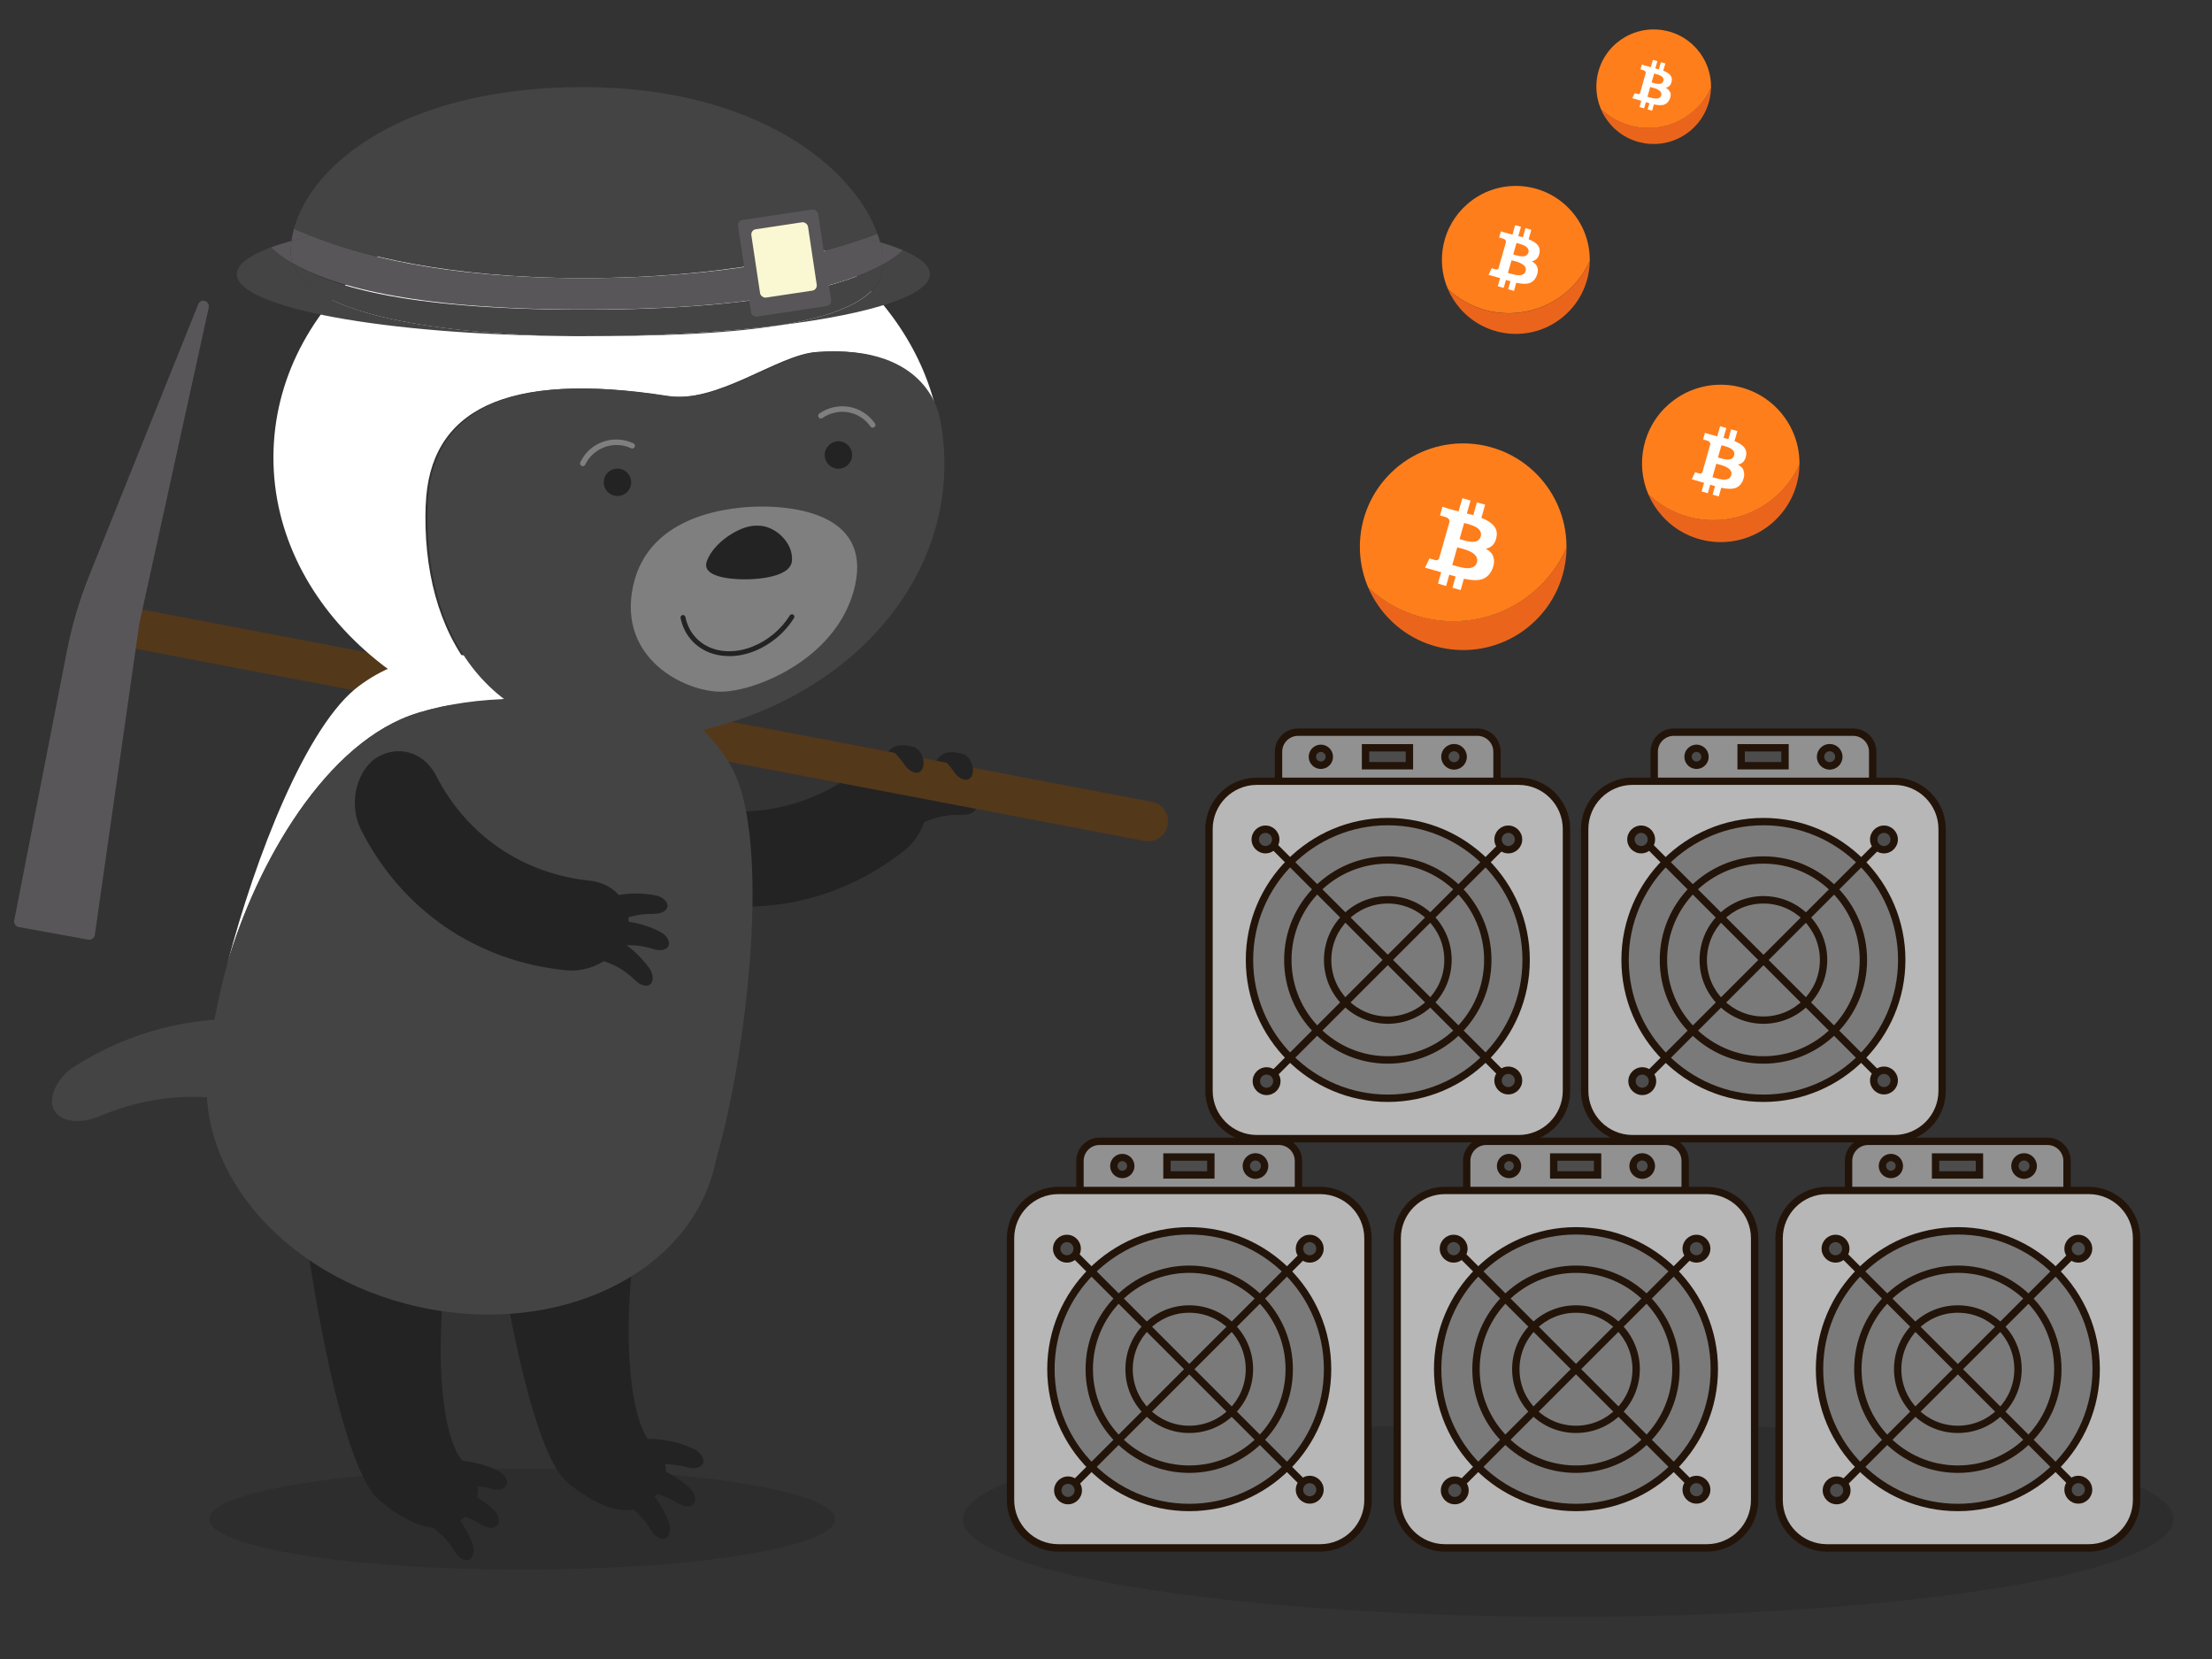 <?xml version="1.0" encoding="UTF-8"?>
<svg id="Layer_1" data-name="Layer 1" xmlns="http://www.w3.org/2000/svg" width="300" height="225" viewBox="0 0 300 225">
  <rect x="0" y="0" width="300" height="225" fill="#333333" stroke="none"/>
  <defs>
    <style>
      .cls-1 {
        fill: #b7b7b7;
      }

      .cls-2 {
        fill: #fff;
      }

      .cls-3 {
        fill: #4c4c4c;
      }

      .cls-4 {
        fill: #23140a;
      }

      .cls-5 {
        isolation: isolate;
        opacity: .35;
      }

      .cls-6 {
        fill: #232323;
      }

      .cls-7 {
        fill: #ff7e1c;
      }

      .cls-8 {
        fill: #444;
      }

      .cls-9 {
        fill: #faf8d3;
      }

      .cls-10 {
        fill: #ea651b;
      }

      .cls-11 {
        fill: #54381a;
      }

      .cls-12 {
        fill: #7a7a7a;
      }

      .cls-13 {
        fill: #7f7f7f;
      }

      .cls-14 {
        fill: #919191;
      }

      .cls-15 {
        fill: #595659;
      }
    </style>
  </defs>
  <g>
    <path class="cls-6" d="m129.07,106.97c3.19,0,3.2-4.96,0-4.96s-3.2,4.96,0,4.96h0Z"/>
    <path class="cls-6" d="m122.38,106.02c3.19,0,3.2-4.96,0-4.96s-3.2,4.96,0,4.96h0Z"/>
    <path class="cls-6" d="m91.56,108.55c-2.91-.97-6.11.2-7.24,3.37-1.13,3.15,1.14,7.67,5.2,9.06,11.53,3.96,23.54,1.92,33.12-5.62,3.37-2.65,4.03-7.67,1.93-10.26-2.11-2.62-5.52-2.67-7.95-.79-7.25,5.7-16.33,7.24-25.06,4.25Z"/>
    <path class="cls-6" d="m129.35,105.4c.8-.37,1.42-1.09,1.28-1.74-.13-.65-1.17-1.06-2.26-.76-2.95.81-5.63,2.56-7.6,5.05-.73.93-.29,2.16.81,2.63,1.11.47,2.22.26,2.61-.44,1.11-2.01,2.89-3.7,5.15-4.74Z"/>
    <path class="cls-6" d="m130.5,110.51c.88.04,1.76-.33,1.93-.96.17-.63-.56-1.47-1.67-1.7-3-.62-6.18-.29-9.06,1.04-1.07.49-1.24,1.78-.47,2.71.77.93,1.85,1.25,2.52.8,1.9-1.29,4.25-1.99,6.74-1.88Z"/>
    <g>
      <path class="cls-11" d="m158.38,111.88h0c-.27,1.47-1.69,2.45-3.16,2.17L13.72,87.1c-1.45-.28-2.41-1.67-2.15-3.13h0c.27-1.47,1.69-2.45,3.16-2.17l141.5,26.95c1.45.28,2.41,1.67,2.15,3.13Z"/>
      <path class="cls-15" d="m28.32,41.68l-9.43,42.93-6.03,42.18c-.06.43-.47.72-.9.65l-9.41-1.71c-.42-.08-.7-.48-.62-.9l7.16-36.61c.68-3.46,1.68-6.84,2.99-10.11l14.81-36.86c.13-.33.47-.52.82-.45h0c.41.08.68.48.59.89Z"/>
    </g>
    <g class="cls-5">
      <ellipse class="cls-6" cx="70.82" cy="206.04" rx="42.44" ry="6.85"/>
    </g>
    <g class="cls-5">
      <ellipse class="cls-6" cx="212.69" cy="206.04" rx="82.11" ry="13.25"/>
    </g>
    <path class="cls-6" d="m40.08,157.48c.17,1.39,4.76,40.57,11.44,46.06,6.67,5.49,10.18,3.64,11.53,2.18,1.42-1.53,3.21-4.28-.11-7.38-2.67-2.49-4.55-13.53-1.88-30.76l-20.98-10.11Z"/>
    <path class="cls-6" d="m65.57,155.04c.18,1.39,4.76,40.57,11.44,46.06,6.68,5.49,10.18,3.64,11.54,2.18,1.42-1.53,3.21-4.28-.11-7.38-2.67-2.49-4.55-13.53-1.88-30.76l-20.98-10.11Z"/>
    <path class="cls-2" d="m56.76,96.66c8.45-2.53,18.49-2.69,36.28.48-3.81-2.7-9.2-4.74-17.34-6.52h-.01c-13.94-3.05-20.9-2.08-26.96,2.38-7.15,5.27-14.12,23.28-17.88,37.67,3.91-13.42,13.37-30.23,25.91-34Z"/>
    <path class="cls-8" d="m30.85,130.66c-.57,1.97-1.02,3.87-1.35,5.64.39-1.78.84-3.68,1.35-5.64Z"/>
    <path class="cls-8" d="m13.54,151.38c-2.3.98-4.98.91-6.07-.6-1.09-1.49-.01-4.46,2.68-6.17,7.29-4.66,16.03-6.96,24.97-6.35,3.33.23,5.07,3.47,3.96,6.67-1.11,3.22-3.65,5.15-5.85,4.64-6.31-1.49-13.23-.97-19.69,1.81Z"/>
    <path class="cls-2" d="m57.74,68.5c.47-12.88,10.77-18.22,32.62-14.79,6.94,1.09,15.02-5.57,20.29-5.96,15.16-1.12,16.5,8.89,16.5,8.89h.03c-3.5-17.55-21.45-31.3-43.51-32.02-25.04-.81-45.89,15.49-46.57,36.39-.68,20.91,19.07,38.52,44.11,39.33,2.18.07,4.33,0,6.44-.18v-.03c-22.1.82-30.55-14.54-29.92-31.63Z"/>
    <path class="cls-8" d="m128.07,63.94c.08-2.49-.14-4.93-.61-7.3h-.03s-1.35-10.02-16.51-8.9c-5.27.39-13.35,7.05-20.29,5.96-21.86-3.42-32.15,1.91-32.62,14.79-.62,17.1,7.83,32.45,29.93,31.63v.03c22.08-1.9,39.51-17.13,40.13-36.21Z"/>
    <path class="cls-13" d="m97.79,93.81c-4.81.03-14.05-4.41-11.93-14.32,2.12-9.9,13.56-10.77,17.35-10.79,3.79-.02,14.9.69,12.78,10.59-2.13,9.91-13.39,14.49-18.2,14.52Z"/>
    <path class="cls-6" d="m102.89,71.3c2.09-.01,4.71,2.17,4.52,4.75-.19,2.58-6.22,2.52-6.22,2.52h-.18s-6.07.13-5.15-2.45c.92-2.58,4.48-4.81,6.57-4.82h.45Z"/>
    <path class="cls-6" d="m98.88,88.98c-1.1,0-2.13-.22-3.05-.64-.93-.44-1.7-1.05-2.3-1.82-.6-.77-1.02-1.68-1.23-2.7-.04-.18.08-.36.26-.4.18-.04.36.08.4.26.19.92.56,1.74,1.1,2.43.54.69,1.23,1.24,2.06,1.63.85.39,1.81.6,2.83.58,1.04,0,2.1-.22,3.14-.64,1.01-.4,1.96-.97,2.83-1.7.87-.73,1.61-1.57,2.2-2.51.1-.16.31-.2.46-.11.16.1.2.31.11.46-.63,1-1.41,1.9-2.34,2.67-.92.77-1.93,1.38-3.01,1.81-1.12.45-2.26.68-3.38.69-.02,0-.04,0-.07,0Z"/>
    <circle class="cls-6" cx="83.74" cy="65.41" r="1.86"/>
    <circle class="cls-6" cx="113.71" cy="61.71" r="1.86"/>
    <path class="cls-13" d="m79.04,63.22c-.05,0-.11-.01-.16-.04-.19-.09-.26-.31-.18-.49.3-.63.72-1.19,1.23-1.67.51-.47,1.11-.84,1.77-1.08.68-.25,1.39-.36,2.12-.33.73.03,1.43.21,2.09.52.19.09.26.31.18.49s-.31.26-.49.18c-.56-.27-1.17-.42-1.8-.44-.63-.03-1.24.07-1.83.29-.57.21-1.08.53-1.53.93-.45.41-.81.89-1.07,1.44-.06.13-.2.21-.34.21Z"/>
    <path class="cls-13" d="m118.35,58c-.12,0-.23-.06-.3-.16-.36-.52-.81-.95-1.34-1.28-.54-.34-1.12-.56-1.73-.65-.6-.1-1.2-.08-1.79.06-.59.13-1.14.38-1.64.72-.17.12-.4.08-.52-.09s-.07-.4.09-.52c.58-.4,1.21-.68,1.9-.84.69-.16,1.38-.18,2.08-.07.71.11,1.38.37,2,.76.62.39,1.14.89,1.56,1.49.12.17.08.4-.09.52-.06.04-.14.07-.21.07Z"/>
    <path class="cls-8" d="m99.2,104.04c-1.33-2.4-2.97-4.43-5.19-6.19-.31-.24-.65-.47-.98-.71-2.86-.51-5.51-.92-8-1.27-6.05-1.1-10.9-1.46-14.98-1.1-5.17.06-9.41.72-13.3,1.89-12.53,3.76-22,20.57-25.91,34-.51,1.96-.96,3.86-1.35,5.64-.99,4.61-1.54,8.5-1.49,10.94.05,2.63,1.98,5.29,5.37,7.8,5.41,4,14.57,7.61,26,10.11h.01c1.07.24,2.13.45,3.17.65.32.06.64.11.96.17.73.13,1.44.26,2.15.37.35.06.7.11,1.05.17.69.11,1.37.2,2.04.29.31.04.63.09.95.12.82.11,1.62.19,2.41.27.14,0,.28.03.42.04.93.09,1.84.16,2.73.21.22.01.42.02.64.03.67.03,1.32.06,1.96.07.27,0,.53,0,.8,0,.58,0,1.15,0,1.7-.01.25,0,.51-.01.76-.02.6-.03,1.19-.06,1.76-.11.13,0,.28-.01.41-.02h-.02c3.93-.34,7.11-1.17,9.29-2.5.02-.01.04-.03.06-.04.41-.25.79-.52,1.13-.81.13-.11.23-.24.35-.36.21-.2.42-.4.6-.62.28-.35.5-.71.69-1.09,4.47-9.26,10.23-46.37,3.82-57.94Z"/>
    <ellipse class="cls-8" cx="62.77" cy="150.29" rx="27.6" ry="35.04" transform="translate(-97.46 179.5) rotate(-77.66)"/>
    <g>
      <path class="cls-6" d="m59.09,105.1c-1.42-2.73-4.53-4.1-7.54-2.61-3,1.48-4.5,6.31-2.55,10.12,5.54,10.86,15.59,17.74,27.71,18.98,4.26.44,8.22-2.71,8.52-6.04.3-3.35-2.11-5.76-5.17-6.1-9.17-.93-16.77-6.13-20.97-14.35Z"/>
      <path class="cls-6" d="m88.71,123.93c.83.03,1.65-.32,1.8-.91.16-.6-.54-1.38-1.57-1.58-2.81-.56-5.8-.22-8.48,1.05-1,.48-1.15,1.69-.42,2.55.73.86,1.75,1.15,2.37.73,1.78-1.22,3.98-1.9,6.3-1.82Z"/>
      <path class="cls-6" d="m88.65,128.73c.79.25,1.67.15,1.98-.38.32-.53-.13-1.47-1.07-1.96-2.55-1.32-5.51-1.82-8.44-1.35-1.09.18-1.57,1.3-1.1,2.33.46,1.03,1.36,1.59,2.07,1.35,2.04-.68,4.34-.72,6.56,0Z"/>
      <path class="cls-6" d="m86.19,132.98c.59.59,1.42.9,1.94.56.52-.33.55-1.37-.07-2.23-1.67-2.34-4.08-4.12-6.9-5.04-1.05-.34-1.99.44-2.05,1.57-.05,1.13.49,2.03,1.23,2.15,2.12.32,4.2,1.34,5.84,2.99Z"/>
    </g>
    <path class="cls-6" d="m66.61,201.92c.84.24,1.76.1,2.07-.47.31-.56-.19-1.54-1.19-2.01-2.72-1.3-5.84-1.72-8.91-1.12-1.14.23-1.6,1.42-1.08,2.48.52,1.07,1.48,1.62,2.22,1.35,2.12-.79,4.54-.91,6.89-.23Z"/>
    <path class="cls-6" d="m65.31,206.79c.74.46,1.66.58,2.12.12s.25-1.53-.59-2.27c-2.25-2-5.13-3.27-8.25-3.55-1.16-.1-1.93.92-1.73,2.08.21,1.17.97,1.97,1.76,1.92,2.25-.17,4.6.38,6.68,1.69Z"/>
    <path class="cls-6" d="m61.71,210.48c.45.75,1.22,1.28,1.83,1.08.61-.2.92-1.25.51-2.29-1.1-2.8-3.09-5.24-5.73-6.91-.99-.62-2.14-.07-2.49,1.06-.35,1.14-.03,2.2.7,2.51,2.08.88,3.93,2.44,5.18,4.55Z"/>
    <path class="cls-6" d="m93.25,199.02c.83.24,1.76.1,2.07-.47.31-.57-.19-1.54-1.19-2.02-2.72-1.29-5.84-1.71-8.91-1.12-1.14.22-1.6,1.42-1.08,2.48.52,1.07,1.48,1.62,2.22,1.36,2.12-.79,4.54-.91,6.89-.23Z"/>
    <path class="cls-6" d="m91.94,203.89c.74.46,1.66.58,2.11.12.46-.45.25-1.53-.58-2.27-2.26-2-5.14-3.27-8.25-3.55-1.16-.1-1.93.92-1.72,2.08.2,1.17.97,1.97,1.76,1.92,2.25-.17,4.61.38,6.68,1.7Z"/>
    <path class="cls-6" d="m88.34,207.58c.45.75,1.22,1.28,1.83,1.07.61-.2.92-1.25.51-2.28-1.1-2.81-3.09-5.25-5.73-6.91-.98-.62-2.14-.07-2.48,1.07-.35,1.14-.03,2.2.69,2.51,2.09.88,3.93,2.44,5.18,4.55Z"/>
    <path class="cls-6" d="m122.71,103.76c.5.73,1.31,1.22,1.92.98.61-.24.86-1.33.38-2.35-.4-.87-.92-1.11-1.82-1.25-.93-.15-2.34.49-2.34.49.69.62,1.32,1.33,1.86,2.13Z"/>
    <path class="cls-6" d="m129.41,104.72c.5.73,1.31,1.22,1.92.98.61-.24.86-1.33.38-2.35-.4-.87-.92-1.11-1.82-1.25-.93-.15-2.34.49-2.34.49.69.62,1.32,1.33,1.86,2.13Z"/>
    <g>
      <path class="cls-8" d="m39.66,35.68c-1.36-.79-2.27-1.54-2.89-2.14-2.98,1.1-4.65,2.34-4.65,3.65,0,4.55,20.25,8.25,45.51,8.39-14.37-.13-35.52-2.14-37.97-9.9Z"/>
      <path class="cls-8" d="m126.12,37.19c0-1.15-1.3-2.25-3.65-3.25-.56.51-1.4,1.16-2.68,1.89,0,0,0,0,0,.01,0,4.53-6,6.95-13.92,8.25,12.23-1.52,20.25-4.04,20.25-6.9Z"/>
      <path class="cls-8" d="m79.12,45.59c-.5,0-.99,0-1.48,0,.5,0,1,0,1.48,0Z"/>
      <path class="cls-8" d="m105.87,44.09c-7.59.94-16.81,1.49-26.75,1.49,7.83,0,18.36-.11,26.75-1.49Z"/>
      <path class="cls-8" d="m79.12,11.81c-24.28,0-36.83,10.37-39.25,19.22.66.3,1.43.63,2.3.97,6.28,2.46,18.13,5.72,36.95,5.72s31.9-3.17,38.23-5.41c.6-.21,1.15-.42,1.65-.61-3.22-8.98-16.44-19.89-39.88-19.89Z"/>
      <path class="cls-8" d="m119.78,35.84s0,0,0-.01c-4.7,2.65-15.4,6.17-40.67,6.17s-34.61-3.47-39.46-6.31c2.45,7.76,23.61,9.77,37.97,9.9.49,0,.99,0,1.48,0,9.94,0,19.16-.55,26.75-1.49,7.91-1.3,13.92-3.73,13.92-8.25Z"/>
      <path class="cls-15" d="m119.78,35.83c1.28-.72,2.12-1.38,2.68-1.89-.89-.38-1.93-.74-3.11-1.09.28,1.03.42,2.03.42,2.98Z"/>
      <path class="cls-15" d="m39.42,34.16c0-.49.04-.99.11-1.49-1.01.28-1.94.57-2.76.88.62.6,1.53,1.35,2.89,2.14-.15-.49-.24-.99-.24-1.52Z"/>
      <path class="cls-15" d="m42.17,32c-.88-.34-1.64-.67-2.3-.97-.15.55-.26,1.09-.34,1.63.82-.23,1.7-.45,2.64-.66Z"/>
      <path class="cls-15" d="m119.36,32.85c-.1-.38-.22-.76-.36-1.15-.49.19-1.04.4-1.65.61.71.18,1.38.36,2.01.54Z"/>
      <path class="cls-15" d="m117.35,32.31c-6.33,2.24-18.71,5.41-38.23,5.41s-30.67-3.26-36.95-5.72c-.94.21-1.82.43-2.64.66-.07.51-.11,1.01-.11,1.49,0,.53.09,1.04.24,1.52,4.85,2.84,15.45,6.31,39.46,6.31,25.27,0,35.97-3.51,40.67-6.17,0-.94-.15-1.94-.42-2.98-.63-.19-1.31-.37-2.01-.54Z"/>
    </g>
    <g>
      <rect class="cls-15" x="100.91" y="29.06" width="10.99" height="13.24" rx=".71" ry=".71" transform="translate(-4.12 16.21) rotate(-8.55)"/>
      <rect class="cls-9" x="102.45" y="30.57" width="7.77" height="9.37" rx=".71" ry=".71" transform="translate(-4.06 16.2) rotate(-8.55)"/>
    </g>
  </g>
  <g>
    <g>
      <path class="cls-10" d="m223.55,67.04c.43,1.01,1.03,1.98,1.8,2.85,3.89,4.43,10.64,4.87,15.07.98,2.36-2.08,3.59-4.96,3.63-7.88-.73,1.62-1.81,3.12-3.24,4.37-5.02,4.4-12.51,4.18-17.26-.33Z"/>
      <path class="cls-7" d="m226.33,54.82c-3.56,3.12-4.54,8.09-2.78,12.22,4.75,4.51,12.24,4.73,17.26.33,1.43-1.25,2.51-2.75,3.24-4.37.04-2.55-.84-5.12-2.65-7.19-3.89-4.43-10.64-4.87-15.07-.98Z"/>
    </g>
    <path class="cls-2" d="m236.46,63.84c.15.35.13.77-.06,1.27-.24.59-.62.96-1.14,1.11-.44.12-1.05.1-1.82-.07l-.33,1.17-.84-.24.33-1.15-.65-.19-.33,1.15-.84-.24.33-1.17-1.67-.48.46-.95.17.05c.27.09.45.13.54.13.12,0,.22-.07.28-.2l1.06-3.74c.02-.19-.05-.34-.19-.43-.09-.06-.31-.14-.64-.22l-.14-.04.25-.9.51.16c.61.17.99.28,1.16.31l.39-1.36.84.24-.38,1.34.66.17.38-1.33.84.24-.39,1.36c.57.22.98.48,1.24.76.31.34.42.74.33,1.21-.12.69-.49,1.09-1.11,1.21h0c.4.21.66.48.78.8h0Zm-3.46-1.79l.14.04c.48.15.86.23,1.14.23.49.02.79-.17.9-.55s-.04-.7-.46-.95c-.23-.14-.6-.27-1.09-.4-.08-.01-.14-.02-.16-.03l-.47,1.65h0Zm-.6,2.71c.58.18,1.03.27,1.35.29.58.02.93-.18,1.05-.6s-.07-.76-.56-1.05c-.26-.16-.69-.31-1.28-.46l-.19-.05-.52,1.83.16.04h0Z"/>
  </g>
  <g>
    <g>
      <path class="cls-10" d="m196.36,39.19c.41.95.97,1.86,1.69,2.68,3.65,4.16,9.99,4.58,14.15.92,2.22-1.95,3.37-4.66,3.41-7.4-.68,1.53-1.7,2.93-3.04,4.11-4.71,4.14-11.75,3.93-16.21-.31Z"/>
      <path class="cls-7" d="m198.97,27.71c-3.34,2.93-4.27,7.6-2.61,11.47,4.46,4.23,11.5,4.44,16.21.31,1.34-1.18,2.35-2.58,3.04-4.11.03-2.39-.78-4.81-2.49-6.75-3.65-4.16-9.99-4.58-14.15-.92Z"/>
    </g>
    <path class="cls-2" d="m208.48,36.19c.14.33.12.73-.06,1.19-.23.55-.58.9-1.07,1.04-.42.11-.99.09-1.71-.07l-.31,1.1-.79-.23.31-1.08-.61-.17-.31,1.08-.79-.23.31-1.1-1.57-.45.43-.89.16.05c.26.08.42.13.51.13.12,0,.2-.06.26-.19l1-3.51c.02-.18-.04-.32-.18-.4-.09-.06-.29-.13-.61-.21l-.13-.04.24-.84.48.15c.57.16.93.26,1.09.29l.36-1.28.79.23-.36,1.26.62.16.35-1.24.79.23-.36,1.28c.53.21.92.45,1.16.71.29.32.4.7.31,1.14-.11.64-.46,1.02-1.04,1.14h0c.37.2.62.45.73.75h0Zm-3.25-1.68l.13.04c.45.14.81.21,1.07.22.46.01.74-.16.85-.51s-.04-.65-.43-.89c-.22-.13-.56-.26-1.03-.38-.08-.01-.13-.02-.15-.03l-.44,1.55h0Zm-.57,2.55c.55.17.97.26,1.27.27.54.02.87-.17.98-.56s-.06-.72-.52-.99c-.25-.15-.65-.3-1.21-.43l-.18-.05-.49,1.71.15.04h0Z"/>
  </g>
  <g>
    <g>
      <path class="cls-10" d="m185.55,79.65c.57,1.33,1.35,2.59,2.36,3.74,5.1,5.82,13.96,6.4,19.78,1.29,3.1-2.72,4.72-6.51,4.77-10.34-.96,2.13-2.38,4.1-4.25,5.74-6.59,5.78-16.42,5.49-22.65-.43Z"/>
      <path class="cls-7" d="m189.2,63.62c-4.67,4.1-5.96,10.61-3.65,16.04,6.23,5.92,16.07,6.21,22.65.43,1.87-1.64,3.29-3.61,4.25-5.74.05-3.35-1.1-6.72-3.48-9.44-5.11-5.82-13.96-6.4-19.78-1.29Z"/>
    </g>
    <path class="cls-2" d="m202.5,75.46c.19.46.17,1.02-.08,1.66-.32.77-.82,1.26-1.49,1.46-.58.16-1.38.13-2.39-.09l-.44,1.54-1.11-.32.43-1.52-.86-.24-.43,1.52-1.11-.32.44-1.54-2.19-.62.6-1.25.23.06c.36.12.59.18.71.18.16,0,.29-.09.37-.26l1.4-4.91c.02-.25-.06-.44-.25-.56-.12-.08-.4-.18-.85-.29l-.18-.05.33-1.18.67.22c.8.23,1.3.36,1.52.41l.51-1.79,1.11.32-.5,1.76.87.22.5-1.74,1.11.32-.51,1.79c.75.29,1.29.63,1.62,1,.41.44.55.97.43,1.59-.16.9-.64,1.43-1.45,1.59h0c.52.28.86.63,1.02,1.05h0Zm-4.54-2.34l.18.05c.63.2,1.13.3,1.5.31.65.02,1.04-.22,1.18-.72s-.06-.91-.6-1.25c-.31-.18-.78-.36-1.44-.53-.11-.01-.18-.03-.21-.04l-.62,2.17h0Zm-.79,3.56c.76.23,1.35.36,1.77.38.76.02,1.22-.24,1.37-.78s-.09-1-.73-1.38c-.35-.21-.91-.41-1.69-.6l-.25-.07-.68,2.4.2.06h0Z"/>
  </g>
  <g>
    <g>
      <path class="cls-10" d="m217.12,14.81c.32.74.75,1.44,1.31,2.07,2.83,3.23,7.74,3.55,10.97.72,1.72-1.51,2.62-3.61,2.65-5.74-.53,1.18-1.32,2.27-2.36,3.18-3.65,3.21-9.11,3.04-12.57-.24Z"/>
      <path class="cls-7" d="m219.15,5.91c-2.59,2.27-3.31,5.89-2.02,8.9,3.46,3.28,8.91,3.45,12.57.24,1.04-.91,1.83-2,2.36-3.18.03-1.86-.61-3.73-1.93-5.23-2.83-3.23-7.74-3.55-10.97-.72Z"/>
    </g>
    <path class="cls-2" d="m226.52,12.48c.11.26.09.56-.05.92-.18.43-.45.7-.83.81-.32.09-.77.07-1.33-.05l-.24.85-.61-.17.24-.84-.48-.14-.24.84-.62-.18.24-.85-1.22-.35.33-.69.13.04c.2.07.33.1.39.1.09,0,.16-.05.2-.14l.77-2.72c.01-.14-.03-.24-.14-.31-.07-.05-.22-.1-.47-.16l-.1-.03.19-.65.37.12c.44.13.72.2.84.23l.28-.99.61.18-.28.98.48.12.27-.97.61.17-.28.99c.41.16.71.35.9.55.23.25.31.54.24.88-.09.5-.36.79-.81.88h0c.29.15.48.35.57.58h0Zm-2.52-1.3l.1.03c.35.11.63.17.83.17.36.01.58-.12.66-.4s-.03-.51-.33-.69c-.17-.1-.43-.2-.8-.29-.06,0-.1-.02-.12-.02l-.34,1.2h0Zm-.44,1.98c.42.13.75.2.98.21.42.01.68-.13.76-.43s-.05-.56-.41-.77c-.19-.12-.5-.23-.94-.33l-.14-.04-.38,1.33.11.03h0Z"/>
  </g>
  <g>
    <g>
      <rect class="cls-14" x="146.47" y="154.79" width="29.63" height="10.25" rx="2.65" ry="2.65"/>
      <path class="cls-4" d="m173.45,165.54h-24.33c-1.74,0-3.15-1.41-3.15-3.15v-4.95c0-1.74,1.41-3.15,3.15-3.15h24.33c1.74,0,3.15,1.41,3.15,3.15v4.95c0,1.74-1.41,3.15-3.15,3.15Zm-24.33-10.25c-1.19,0-2.15.97-2.15,2.15v4.95c0,1.19.97,2.15,2.15,2.15h24.33c1.19,0,2.15-.97,2.15-2.15v-4.95c0-1.19-.97-2.15-2.15-2.15h-24.33Z"/>
    </g>
    <g>
      <rect class="cls-1" x="137.05" y="161.45" width="48.49" height="48.49" rx="6.49" ry="6.49"/>
      <path class="cls-4" d="m179.04,210.44h-35.5c-3.86,0-6.99-3.14-6.99-6.99v-35.5c0-3.86,3.14-6.99,6.99-6.99h35.5c3.86,0,6.99,3.14,6.99,6.99v35.5c0,3.86-3.14,6.99-6.99,6.99Zm-35.5-48.49c-3.31,0-5.99,2.69-5.99,5.99v35.5c0,3.31,2.69,5.99,5.99,5.99h35.5c3.31,0,5.99-2.69,5.99-5.99v-35.5c0-3.31-2.69-5.99-5.99-5.99h-35.5Z"/>
    </g>
    <g>
      <g>
        <circle class="cls-12" cx="161.29" cy="185.69" r="18.76"/>
        <path class="cls-4" d="m161.29,204.95c-10.62,0-19.26-8.64-19.26-19.26s8.64-19.26,19.26-19.26,19.26,8.64,19.26,19.26-8.64,19.26-19.26,19.26Zm0-37.52c-10.07,0-18.26,8.19-18.26,18.26s8.19,18.26,18.26,18.26,18.26-8.19,18.26-18.26-8.19-18.26-18.26-18.26Z"/>
      </g>
      <g>
        <circle class="cls-12" cx="161.29" cy="185.69" r="13.56"/>
        <path class="cls-4" d="m161.29,199.76c-7.75,0-14.06-6.31-14.06-14.06s6.31-14.06,14.06-14.06,14.06,6.31,14.06,14.06-6.31,14.06-14.06,14.06Zm0-27.13c-7.2,0-13.06,5.86-13.06,13.06s5.86,13.06,13.06,13.06,13.06-5.86,13.06-13.06-5.86-13.06-13.06-13.06Z"/>
      </g>
      <g>
        <circle class="cls-12" cx="161.29" cy="185.69" r="8.16"/>
        <path class="cls-4" d="m161.29,194.35c-4.77,0-8.66-3.88-8.66-8.66s3.88-8.66,8.66-8.66,8.66,3.88,8.66,8.66-3.88,8.66-8.66,8.66Zm0-16.31c-4.22,0-7.66,3.43-7.66,7.66s3.43,7.66,7.66,7.66,7.66-3.43,7.66-7.66-3.43-7.66-7.66-7.66Z"/>
      </g>
      <g>
        <line class="cls-1" x1="146.04" y1="170.44" x2="176.54" y2="200.94"/>
        <rect class="cls-4" x="160.79" y="164.12" width="1" height="43.14" transform="translate(-84.06 168.44) rotate(-45)"/>
      </g>
      <g>
        <line class="cls-1" x1="176.54" y1="170.44" x2="146.04" y2="200.94"/>
        <rect class="cls-4" x="139.72" y="185.19" width="43.14" height="1" transform="translate(-84.06 168.44) rotate(-45)"/>
      </g>
      <g>
        <circle class="cls-3" cx="177.63" cy="169.35" r="1.39"/>
        <path class="cls-4" d="m177.63,171.24c-1.04,0-1.89-.85-1.89-1.89s.85-1.89,1.89-1.89,1.89.85,1.89,1.89-.85,1.89-1.89,1.89Zm0-2.78c-.49,0-.89.4-.89.89s.4.89.89.89.89-.4.89-.89-.4-.89-.89-.89Z"/>
      </g>
      <g>
        <circle class="cls-3" cx="144.7" cy="169.35" r="1.39"/>
        <path class="cls-4" d="m144.7,171.24c-1.04,0-1.89-.85-1.89-1.89s.85-1.89,1.89-1.89,1.89.85,1.89,1.89-.85,1.89-1.89,1.89Zm0-2.78c-.49,0-.89.4-.89.89s.4.89.89.89.89-.4.89-.89-.4-.89-.89-.89Z"/>
      </g>
      <g>
        <circle class="cls-3" cx="144.85" cy="202.13" r="1.39"/>
        <path class="cls-4" d="m144.85,204.02c-1.04,0-1.89-.85-1.89-1.89s.85-1.89,1.89-1.89,1.89.85,1.89,1.89-.85,1.89-1.89,1.89Zm0-2.78c-.49,0-.89.4-.89.89s.4.89.89.89.89-.4.89-.89-.4-.89-.89-.89Z"/>
      </g>
      <g>
        <circle class="cls-3" cx="177.63" cy="202.04" r="1.39"/>
        <path class="cls-4" d="m177.63,203.93c-1.04,0-1.89-.85-1.89-1.89s.85-1.89,1.89-1.89,1.89.85,1.89,1.89-.85,1.89-1.89,1.89Zm0-2.78c-.49,0-.89.4-.89.89s.4.89.89.89.89-.4.89-.89-.4-.89-.89-.89Z"/>
      </g>
    </g>
    <g>
      <g>
        <rect class="cls-3" x="158.27" y="156.92" width="5.95" height="2.43"/>
        <path class="cls-4" d="m164.72,159.85h-6.95v-3.43h6.95v3.43Zm-5.95-1h4.95v-1.43h-4.95v1.43Z"/>
      </g>
      <g>
        <circle class="cls-3" cx="152.21" cy="158.13" r="1.15"/>
        <path class="cls-4" d="m152.21,159.79c-.91,0-1.65-.74-1.65-1.65s.74-1.65,1.65-1.65,1.65.74,1.65,1.65-.74,1.65-1.65,1.65Zm0-2.31c-.36,0-.65.29-.65.65s.29.65.65.65.65-.29.65-.65-.29-.65-.65-.65Z"/>
      </g>
      <g>
        <circle class="cls-3" cx="170.27" cy="158.13" r="1.24"/>
        <path class="cls-4" d="m170.27,159.88c-.96,0-1.74-.78-1.74-1.74s.78-1.74,1.74-1.74,1.74.78,1.74,1.74-.78,1.74-1.74,1.74Zm0-2.49c-.41,0-.74.33-.74.74s.33.74.74.74.74-.33.74-.74-.33-.74-.74-.74Z"/>
      </g>
    </g>
  </g>
  <g>
    <g>
      <rect class="cls-14" x="173.4" y="99.3" width="29.63" height="10.25" rx="2.65" ry="2.65"/>
      <path class="cls-4" d="m200.38,110.05h-24.33c-1.74,0-3.15-1.41-3.15-3.15v-4.95c0-1.74,1.41-3.15,3.15-3.15h24.33c1.74,0,3.15,1.41,3.15,3.15v4.95c0,1.74-1.41,3.15-3.15,3.15Zm-24.33-10.25c-1.19,0-2.15.97-2.15,2.15v4.95c0,1.19.97,2.15,2.15,2.15h24.33c1.19,0,2.15-.97,2.15-2.15v-4.95c0-1.19-.97-2.15-2.15-2.15h-24.33Z"/>
    </g>
    <g>
      <rect class="cls-1" x="163.97" y="105.95" width="48.49" height="48.49" rx="6.49" ry="6.49"/>
      <path class="cls-4" d="m205.96,154.94h-35.5c-3.86,0-6.99-3.14-6.99-6.99v-35.5c0-3.86,3.14-6.99,6.99-6.99h35.5c3.86,0,6.99,3.14,6.99,6.99v35.5c0,3.86-3.14,6.99-6.99,6.99Zm-35.5-48.49c-3.31,0-5.99,2.69-5.99,5.99v35.5c0,3.31,2.69,5.99,5.99,5.99h35.5c3.31,0,5.99-2.69,5.99-5.99v-35.5c0-3.31-2.69-5.99-5.99-5.99h-35.5Z"/>
    </g>
    <g>
      <g>
        <circle class="cls-12" cx="188.22" cy="130.2" r="18.76"/>
        <path class="cls-4" d="m188.22,149.45c-10.62,0-19.26-8.64-19.26-19.26s8.64-19.26,19.26-19.26,19.26,8.64,19.26,19.26-8.64,19.26-19.26,19.26Zm0-37.52c-10.07,0-18.26,8.19-18.26,18.26s8.19,18.26,18.26,18.26,18.26-8.19,18.26-18.26-8.19-18.26-18.26-18.26Z"/>
      </g>
      <g>
        <circle class="cls-12" cx="188.22" cy="130.2" r="13.56"/>
        <path class="cls-4" d="m188.22,144.26c-7.75,0-14.06-6.31-14.06-14.06s6.31-14.06,14.06-14.06,14.06,6.31,14.06,14.06-6.31,14.06-14.06,14.06Zm0-27.13c-7.2,0-13.06,5.86-13.06,13.06s5.86,13.06,13.06,13.06,13.06-5.86,13.06-13.06-5.86-13.06-13.06-13.06Z"/>
      </g>
      <g>
        <circle class="cls-12" cx="188.22" cy="130.2" r="8.16"/>
        <path class="cls-4" d="m188.22,138.85c-4.77,0-8.66-3.88-8.66-8.66s3.88-8.66,8.66-8.66,8.66,3.88,8.66,8.66-3.88,8.66-8.66,8.66Zm0-16.31c-4.22,0-7.66,3.43-7.66,7.66s3.43,7.66,7.66,7.66,7.66-3.43,7.66-7.66-3.43-7.66-7.66-7.66Z"/>
      </g>
      <g>
        <line class="cls-1" x1="172.96" y1="114.94" x2="203.47" y2="145.45"/>
        <rect class="cls-4" x="187.72" y="108.63" width="1" height="43.14" transform="translate(-36.93 171.22) rotate(-45)"/>
      </g>
      <g>
        <line class="cls-1" x1="203.47" y1="114.94" x2="172.96" y2="145.45"/>
        <rect class="cls-4" x="166.65" y="129.7" width="43.14" height="1" transform="translate(-36.94 171.22) rotate(-45)"/>
      </g>
      <g>
        <circle class="cls-3" cx="204.56" cy="113.85" r="1.39"/>
        <path class="cls-4" d="m204.56,115.74c-1.04,0-1.89-.85-1.89-1.89s.85-1.89,1.89-1.89,1.89.85,1.89,1.89-.85,1.89-1.89,1.89Zm0-2.78c-.49,0-.89.4-.89.89s.4.89.89.89.89-.4.89-.89-.4-.89-.89-.89Z"/>
      </g>
      <g>
        <circle class="cls-3" cx="171.63" cy="113.85" r="1.39"/>
        <path class="cls-4" d="m171.63,115.74c-1.04,0-1.89-.85-1.89-1.89s.85-1.89,1.89-1.89,1.89.85,1.89,1.89-.85,1.89-1.89,1.89Zm0-2.78c-.49,0-.89.4-.89.89s.4.89.89.89.89-.4.89-.89-.4-.89-.89-.89Z"/>
      </g>
      <g>
        <circle class="cls-3" cx="171.78" cy="146.63" r="1.39"/>
        <path class="cls-4" d="m171.78,148.52c-1.04,0-1.89-.85-1.89-1.89s.85-1.89,1.89-1.89,1.89.85,1.89,1.89-.85,1.89-1.89,1.89Zm0-2.78c-.49,0-.89.4-.89.89s.4.89.89.89.89-.4.89-.89-.4-.89-.89-.89Z"/>
      </g>
      <g>
        <circle class="cls-3" cx="204.56" cy="146.54" r="1.39"/>
        <path class="cls-4" d="m204.56,148.43c-1.04,0-1.89-.85-1.89-1.89s.85-1.89,1.89-1.89,1.89.85,1.89,1.89-.85,1.89-1.89,1.89Zm0-2.78c-.49,0-.89.4-.89.89s.4.89.89.89.89-.4.89-.89-.4-.89-.89-.89Z"/>
      </g>
    </g>
    <g>
      <g>
        <rect class="cls-3" x="185.2" y="101.42" width="5.95" height="2.43"/>
        <path class="cls-4" d="m191.65,104.35h-6.95v-3.43h6.95v3.43Zm-5.95-1h4.95v-1.43h-4.95v1.43Z"/>
      </g>
      <g>
        <circle class="cls-3" cx="179.14" cy="102.63" r="1.15"/>
        <path class="cls-4" d="m179.14,104.29c-.91,0-1.65-.74-1.65-1.65s.74-1.65,1.65-1.65,1.65.74,1.65,1.65-.74,1.65-1.65,1.65Zm0-2.31c-.36,0-.65.29-.65.65s.29.65.65.65.65-.29.65-.65-.29-.65-.65-.65Z"/>
      </g>
      <g>
        <circle class="cls-3" cx="197.2" cy="102.63" r="1.24"/>
        <path class="cls-4" d="m197.2,104.38c-.96,0-1.74-.78-1.74-1.74s.78-1.74,1.74-1.74,1.74.78,1.74,1.74-.78,1.74-1.74,1.74Zm0-2.49c-.41,0-.74.33-.74.74s.33.74.74.74.74-.33.74-.74-.33-.74-.74-.74Z"/>
      </g>
    </g>
  </g>
  <g>
    <g>
      <rect class="cls-14" x="224.35" y="99.3" width="29.63" height="10.25" rx="2.65" ry="2.65"/>
      <path class="cls-4" d="m251.33,110.05h-24.33c-1.74,0-3.15-1.41-3.15-3.15v-4.95c0-1.74,1.41-3.15,3.15-3.15h24.33c1.74,0,3.15,1.41,3.15,3.15v4.95c0,1.74-1.41,3.15-3.15,3.15Zm-24.33-10.25c-1.19,0-2.15.97-2.15,2.15v4.95c0,1.19.97,2.15,2.15,2.15h24.33c1.19,0,2.15-.97,2.15-2.15v-4.95c0-1.19-.97-2.15-2.15-2.15h-24.33Z"/>
    </g>
    <g>
      <rect class="cls-1" x="214.92" y="105.95" width="48.49" height="48.49" rx="6.49" ry="6.49"/>
      <path class="cls-4" d="m256.91,154.94h-35.5c-3.86,0-6.99-3.14-6.99-6.99v-35.5c0-3.86,3.14-6.99,6.99-6.99h35.5c3.86,0,6.99,3.14,6.99,6.99v35.5c0,3.86-3.14,6.99-6.99,6.99Zm-35.5-48.49c-3.31,0-5.99,2.69-5.99,5.99v35.5c0,3.31,2.69,5.99,5.99,5.99h35.5c3.31,0,5.99-2.69,5.99-5.99v-35.5c0-3.31-2.69-5.99-5.99-5.99h-35.5Z"/>
    </g>
    <g>
      <g>
        <circle class="cls-12" cx="239.16" cy="130.2" r="18.76"/>
        <path class="cls-4" d="m239.16,149.45c-10.62,0-19.26-8.64-19.26-19.26s8.64-19.26,19.26-19.26,19.26,8.64,19.26,19.26-8.64,19.26-19.26,19.26Zm0-37.52c-10.07,0-18.26,8.19-18.26,18.26s8.19,18.26,18.26,18.26,18.26-8.19,18.26-18.26-8.19-18.26-18.26-18.26Z"/>
      </g>
      <g>
        <circle class="cls-12" cx="239.16" cy="130.2" r="13.56"/>
        <path class="cls-4" d="m239.16,144.26c-7.75,0-14.06-6.31-14.06-14.06s6.31-14.06,14.06-14.06,14.06,6.31,14.06,14.06-6.31,14.06-14.06,14.06Zm0-27.13c-7.2,0-13.06,5.86-13.06,13.06s5.86,13.06,13.06,13.06,13.06-5.86,13.06-13.06-5.86-13.06-13.06-13.06Z"/>
      </g>
      <g>
        <circle class="cls-12" cx="239.16" cy="130.2" r="8.16"/>
        <path class="cls-4" d="m239.16,138.85c-4.77,0-8.66-3.88-8.66-8.66s3.88-8.66,8.66-8.66,8.66,3.88,8.66,8.66-3.88,8.66-8.66,8.66Zm0-16.31c-4.22,0-7.66,3.43-7.66,7.66s3.43,7.66,7.66,7.66,7.66-3.43,7.66-7.66-3.43-7.66-7.66-7.66Z"/>
      </g>
      <g>
        <line class="cls-1" x1="223.91" y1="114.94" x2="254.42" y2="145.45"/>
        <rect class="cls-4" x="238.66" y="108.63" width="1" height="43.14" transform="translate(-22.01 207.25) rotate(-45)"/>
      </g>
      <g>
        <line class="cls-1" x1="254.42" y1="114.94" x2="223.91" y2="145.45"/>
        <rect class="cls-4" x="217.6" y="129.7" width="43.14" height="1" transform="translate(-22.01 207.25) rotate(-45)"/>
      </g>
      <g>
        <circle class="cls-3" cx="255.51" cy="113.85" r="1.39"/>
        <path class="cls-4" d="m255.51,115.74c-1.04,0-1.89-.85-1.89-1.89s.85-1.89,1.89-1.89,1.89.85,1.89,1.89-.85,1.89-1.89,1.89Zm0-2.78c-.49,0-.89.4-.89.89s.4.89.89.89.89-.4.89-.89-.4-.89-.89-.89Z"/>
      </g>
      <g>
        <circle class="cls-3" cx="222.58" cy="113.85" r="1.39"/>
        <path class="cls-4" d="m222.58,115.74c-1.04,0-1.89-.85-1.89-1.89s.85-1.89,1.89-1.89,1.89.85,1.89,1.89-.85,1.89-1.89,1.89Zm0-2.78c-.49,0-.89.4-.89.89s.4.89.89.89.89-.4.89-.89-.4-.89-.89-.89Z"/>
      </g>
      <g>
        <circle class="cls-3" cx="222.73" cy="146.63" r="1.39"/>
        <path class="cls-4" d="m222.73,148.52c-1.04,0-1.89-.85-1.89-1.89s.85-1.89,1.89-1.89,1.89.85,1.89,1.89-.85,1.89-1.89,1.89Zm0-2.78c-.49,0-.89.4-.89.89s.4.89.89.89.89-.4.89-.89-.4-.89-.89-.89Z"/>
      </g>
      <g>
        <circle class="cls-3" cx="255.51" cy="146.54" r="1.39"/>
        <path class="cls-4" d="m255.51,148.43c-1.04,0-1.89-.85-1.89-1.89s.85-1.89,1.89-1.89,1.89.85,1.89,1.89-.85,1.89-1.89,1.89Zm0-2.78c-.49,0-.89.4-.89.89s.4.89.89.89.89-.4.89-.89-.4-.89-.89-.89Z"/>
      </g>
    </g>
    <g>
      <g>
        <rect class="cls-3" x="236.14" y="101.42" width="5.95" height="2.43"/>
        <path class="cls-4" d="m242.59,104.35h-6.95v-3.43h6.95v3.43Zm-5.95-1h4.95v-1.43h-4.95v1.43Z"/>
      </g>
      <g>
        <circle class="cls-3" cx="230.09" cy="102.63" r="1.15"/>
        <path class="cls-4" d="m230.09,104.29c-.91,0-1.65-.74-1.65-1.65s.74-1.65,1.65-1.65,1.65.74,1.65,1.65-.74,1.65-1.65,1.65Zm0-2.31c-.36,0-.65.29-.65.65s.29.65.65.65.65-.29.65-.65-.29-.65-.65-.65Z"/>
      </g>
      <g>
        <circle class="cls-3" cx="248.15" cy="102.63" r="1.24"/>
        <path class="cls-4" d="m248.15,104.38c-.96,0-1.74-.78-1.74-1.74s.78-1.74,1.74-1.74,1.74.78,1.74,1.74-.78,1.74-1.74,1.74Zm0-2.49c-.41,0-.74.33-.74.74s.33.74.74.74.74-.33.74-.74-.33-.74-.74-.74Z"/>
      </g>
    </g>
  </g>
  <g>
    <g>
      <rect class="cls-14" x="198.92" y="154.79" width="29.63" height="10.25" rx="2.65" ry="2.65"/>
      <path class="cls-4" d="m225.9,165.54h-24.33c-1.74,0-3.15-1.41-3.15-3.15v-4.95c0-1.74,1.41-3.15,3.15-3.15h24.33c1.74,0,3.15,1.41,3.15,3.15v4.95c0,1.74-1.41,3.15-3.15,3.15Zm-24.33-10.25c-1.19,0-2.15.97-2.15,2.15v4.95c0,1.19.97,2.15,2.15,2.15h24.33c1.19,0,2.15-.97,2.15-2.15v-4.95c0-1.19-.97-2.15-2.15-2.15h-24.33Z"/>
    </g>
    <g>
      <rect class="cls-1" x="189.49" y="161.45" width="48.49" height="48.49" rx="6.49" ry="6.49"/>
      <path class="cls-4" d="m231.48,210.44h-35.5c-3.86,0-6.99-3.14-6.99-6.99v-35.5c0-3.86,3.14-6.99,6.99-6.99h35.5c3.86,0,6.99,3.14,6.99,6.99v35.5c0,3.86-3.14,6.99-6.99,6.99Zm-35.5-48.49c-3.31,0-5.99,2.69-5.99,5.99v35.5c0,3.31,2.69,5.99,5.99,5.99h35.5c3.31,0,5.99-2.69,5.99-5.99v-35.5c0-3.31-2.69-5.99-5.99-5.99h-35.5Z"/>
    </g>
    <g>
      <g>
        <circle class="cls-12" cx="213.74" cy="185.69" r="18.76"/>
        <path class="cls-4" d="m213.74,204.95c-10.62,0-19.26-8.64-19.26-19.26s8.64-19.26,19.26-19.26,19.26,8.64,19.26,19.26-8.64,19.26-19.26,19.26Zm0-37.52c-10.07,0-18.26,8.19-18.26,18.26s8.19,18.26,18.26,18.26,18.26-8.19,18.26-18.26-8.19-18.26-18.26-18.26Z"/>
      </g>
      <g>
        <circle class="cls-12" cx="213.74" cy="185.69" r="13.56"/>
        <path class="cls-4" d="m213.74,199.76c-7.75,0-14.06-6.31-14.06-14.06s6.31-14.06,14.06-14.06,14.06,6.31,14.06,14.06-6.31,14.06-14.06,14.06Zm0-27.13c-7.2,0-13.06,5.86-13.06,13.06s5.86,13.06,13.06,13.06,13.06-5.86,13.06-13.06-5.86-13.06-13.06-13.06Z"/>
      </g>
      <g>
        <circle class="cls-12" cx="213.74" cy="185.69" r="8.16"/>
        <path class="cls-4" d="m213.74,194.35c-4.77,0-8.66-3.88-8.66-8.66s3.88-8.66,8.66-8.66,8.66,3.88,8.66,8.66-3.88,8.66-8.66,8.66Zm0-16.31c-4.22,0-7.66,3.43-7.66,7.66s3.43,7.66,7.66,7.66,7.66-3.43,7.66-7.66-3.43-7.66-7.66-7.66Z"/>
      </g>
      <g>
        <line class="cls-1" x1="198.48" y1="170.44" x2="228.99" y2="200.94"/>
        <rect class="cls-4" x="213.24" y="164.12" width="1" height="43.14" transform="translate(-68.7 205.52) rotate(-45)"/>
      </g>
      <g>
        <line class="cls-1" x1="228.99" y1="170.44" x2="198.48" y2="200.94"/>
        <rect class="cls-4" x="192.17" y="185.19" width="43.14" height="1" transform="translate(-68.7 205.52) rotate(-45)"/>
      </g>
      <g>
        <circle class="cls-3" cx="230.08" cy="169.35" r="1.39"/>
        <path class="cls-4" d="m230.08,171.24c-1.04,0-1.89-.85-1.89-1.89s.85-1.89,1.89-1.89,1.89.85,1.89,1.89-.85,1.89-1.89,1.89Zm0-2.78c-.49,0-.89.4-.89.89s.4.89.89.89.89-.4.89-.89-.4-.89-.89-.89Z"/>
      </g>
      <g>
        <circle class="cls-3" cx="197.15" cy="169.35" r="1.39"/>
        <path class="cls-4" d="m197.15,171.24c-1.04,0-1.89-.85-1.89-1.89s.85-1.89,1.89-1.89,1.89.85,1.89,1.89-.85,1.89-1.89,1.89Zm0-2.78c-.49,0-.89.4-.89.89s.4.89.89.89.89-.4.89-.89-.4-.89-.89-.89Z"/>
      </g>
      <g>
        <circle class="cls-3" cx="197.3" cy="202.13" r="1.39"/>
        <path class="cls-4" d="m197.3,204.02c-1.04,0-1.89-.85-1.89-1.89s.85-1.89,1.89-1.89,1.89.85,1.89,1.89-.85,1.89-1.89,1.89Zm0-2.78c-.49,0-.89.4-.89.89s.4.89.89.89.89-.4.89-.89-.4-.89-.89-.89Z"/>
      </g>
      <g>
        <circle class="cls-3" cx="230.08" cy="202.04" r="1.39"/>
        <path class="cls-4" d="m230.08,203.93c-1.04,0-1.89-.85-1.89-1.89s.85-1.89,1.89-1.89,1.89.85,1.89,1.89-.85,1.89-1.89,1.89Zm0-2.78c-.49,0-.89.4-.89.89s.4.89.89.89.89-.4.89-.89-.4-.89-.89-.89Z"/>
      </g>
    </g>
    <g>
      <g>
        <rect class="cls-3" x="210.72" y="156.92" width="5.95" height="2.43"/>
        <path class="cls-4" d="m217.17,159.85h-6.95v-3.43h6.95v3.43Zm-5.95-1h4.95v-1.43h-4.95v1.43Z"/>
      </g>
      <g>
        <circle class="cls-3" cx="204.66" cy="158.13" r="1.15"/>
        <path class="cls-4" d="m204.66,159.79c-.91,0-1.65-.74-1.65-1.65s.74-1.65,1.65-1.65,1.65.74,1.65,1.65-.74,1.65-1.65,1.65Zm0-2.31c-.36,0-.65.29-.65.65s.29.65.65.65.65-.29.65-.65-.29-.65-.65-.65Z"/>
      </g>
      <g>
        <circle class="cls-3" cx="222.72" cy="158.13" r="1.24"/>
        <path class="cls-4" d="m222.72,159.88c-.96,0-1.74-.78-1.74-1.74s.78-1.74,1.74-1.74,1.74.78,1.74,1.74-.78,1.74-1.74,1.74Zm0-2.49c-.41,0-.74.33-.74.74s.33.74.74.74.74-.33.74-.74-.33-.74-.74-.74Z"/>
      </g>
    </g>
  </g>
  <g>
    <g>
      <rect class="cls-14" x="250.71" y="154.79" width="29.63" height="10.25" rx="2.65" ry="2.65"/>
      <path class="cls-4" d="m277.69,165.54h-24.33c-1.74,0-3.15-1.41-3.15-3.15v-4.95c0-1.74,1.41-3.15,3.15-3.15h24.33c1.74,0,3.15,1.41,3.15,3.15v4.95c0,1.74-1.41,3.15-3.15,3.15Zm-24.33-10.25c-1.19,0-2.15.97-2.15,2.15v4.95c0,1.19.97,2.15,2.15,2.15h24.33c1.19,0,2.15-.97,2.15-2.15v-4.95c0-1.19-.97-2.15-2.15-2.15h-24.33Z"/>
    </g>
    <g>
      <rect class="cls-1" x="241.29" y="161.45" width="48.49" height="48.49" rx="6.49" ry="6.49"/>
      <path class="cls-4" d="m283.28,210.44h-35.5c-3.86,0-6.99-3.14-6.99-6.99v-35.5c0-3.86,3.14-6.99,6.99-6.99h35.5c3.86,0,6.99,3.14,6.99,6.99v35.5c0,3.86-3.14,6.99-6.99,6.99Zm-35.5-48.49c-3.31,0-5.99,2.69-5.99,5.99v35.5c0,3.31,2.69,5.99,5.99,5.99h35.5c3.31,0,5.99-2.69,5.99-5.99v-35.5c0-3.31-2.69-5.99-5.99-5.99h-35.5Z"/>
    </g>
    <g>
      <g>
        <circle class="cls-12" cx="265.53" cy="185.69" r="18.76"/>
        <path class="cls-4" d="m265.53,204.95c-10.62,0-19.26-8.64-19.26-19.26s8.64-19.26,19.26-19.26,19.26,8.64,19.26,19.26-8.64,19.26-19.26,19.26Zm0-37.52c-10.07,0-18.26,8.19-18.26,18.26s8.19,18.26,18.26,18.26,18.26-8.19,18.26-18.26-8.19-18.26-18.26-18.26Z"/>
      </g>
      <g>
        <circle class="cls-12" cx="265.53" cy="185.69" r="13.56"/>
        <path class="cls-4" d="m265.53,199.76c-7.75,0-14.06-6.31-14.06-14.06s6.31-14.06,14.06-14.06,14.06,6.31,14.06,14.06-6.31,14.06-14.06,14.06Zm0-27.13c-7.2,0-13.06,5.86-13.06,13.06s5.86,13.06,13.06,13.06,13.06-5.86,13.06-13.06-5.86-13.06-13.06-13.06Z"/>
      </g>
      <g>
        <circle class="cls-12" cx="265.53" cy="185.69" r="8.16"/>
        <path class="cls-4" d="m265.53,194.35c-4.77,0-8.66-3.88-8.66-8.66s3.88-8.66,8.66-8.66,8.66,3.88,8.66,8.66-3.88,8.66-8.66,8.66Zm0-16.31c-4.22,0-7.66,3.43-7.66,7.66s3.43,7.66,7.66,7.66,7.66-3.43,7.66-7.66-3.43-7.66-7.66-7.66Z"/>
      </g>
      <g>
        <line class="cls-1" x1="250.28" y1="170.44" x2="280.78" y2="200.94"/>
        <rect class="cls-4" x="265.03" y="164.12" width="1" height="43.14" transform="translate(-53.53 242.15) rotate(-45)"/>
      </g>
      <g>
        <line class="cls-1" x1="280.78" y1="170.44" x2="250.28" y2="200.94"/>
        <rect class="cls-4" x="243.96" y="185.19" width="43.14" height="1" transform="translate(-53.53 242.15) rotate(-45)"/>
      </g>
      <g>
        <circle class="cls-3" cx="281.87" cy="169.35" r="1.39"/>
        <path class="cls-4" d="m281.87,171.24c-1.04,0-1.89-.85-1.89-1.89s.85-1.89,1.89-1.89,1.89.85,1.89,1.89-.85,1.89-1.89,1.89Zm0-2.78c-.49,0-.89.4-.89.89s.4.89.89.89.89-.4.89-.89-.4-.89-.89-.89Z"/>
      </g>
      <g>
        <circle class="cls-3" cx="248.94" cy="169.35" r="1.39"/>
        <path class="cls-4" d="m248.94,171.24c-1.04,0-1.89-.85-1.89-1.89s.85-1.89,1.89-1.89,1.89.85,1.89,1.89-.85,1.89-1.89,1.89Zm0-2.78c-.49,0-.89.4-.89.89s.4.89.89.89.89-.4.89-.89-.4-.89-.89-.89Z"/>
      </g>
      <g>
        <circle class="cls-3" cx="249.09" cy="202.13" r="1.39"/>
        <path class="cls-4" d="m249.09,204.02c-1.04,0-1.89-.85-1.89-1.89s.85-1.89,1.89-1.89,1.89.85,1.89,1.89-.85,1.89-1.89,1.89Zm0-2.78c-.49,0-.89.4-.89.89s.4.89.89.89.89-.4.89-.89-.4-.89-.89-.89Z"/>
      </g>
      <g>
        <circle class="cls-3" cx="281.87" cy="202.04" r="1.39"/>
        <path class="cls-4" d="m281.87,203.93c-1.04,0-1.89-.85-1.89-1.89s.85-1.89,1.89-1.89,1.89.85,1.89,1.89-.85,1.89-1.89,1.89Zm0-2.78c-.49,0-.89.4-.89.89s.4.89.89.89.89-.4.89-.89-.4-.89-.89-.89Z"/>
      </g>
    </g>
    <g>
      <g>
        <rect class="cls-3" x="262.51" y="156.92" width="5.95" height="2.43"/>
        <path class="cls-4" d="m268.96,159.85h-6.95v-3.43h6.95v3.43Zm-5.95-1h4.95v-1.43h-4.95v1.43Z"/>
      </g>
      <g>
        <circle class="cls-3" cx="256.45" cy="158.13" r="1.15"/>
        <path class="cls-4" d="m256.45,159.79c-.91,0-1.65-.74-1.65-1.65s.74-1.65,1.65-1.65,1.65.74,1.65,1.65-.74,1.65-1.65,1.65Zm0-2.31c-.36,0-.65.29-.65.65s.29.65.65.65.65-.29.65-.65-.29-.65-.65-.65Z"/>
      </g>
      <g>
        <circle class="cls-3" cx="274.51" cy="158.13" r="1.24"/>
        <path class="cls-4" d="m274.51,159.88c-.96,0-1.74-.78-1.74-1.74s.78-1.74,1.74-1.74,1.74.78,1.74,1.74-.78,1.74-1.74,1.74Zm0-2.49c-.41,0-.74.33-.74.74s.33.74.74.74.74-.33.74-.74-.33-.74-.74-.74Z"/>
      </g>
    </g>
  </g>
</svg>